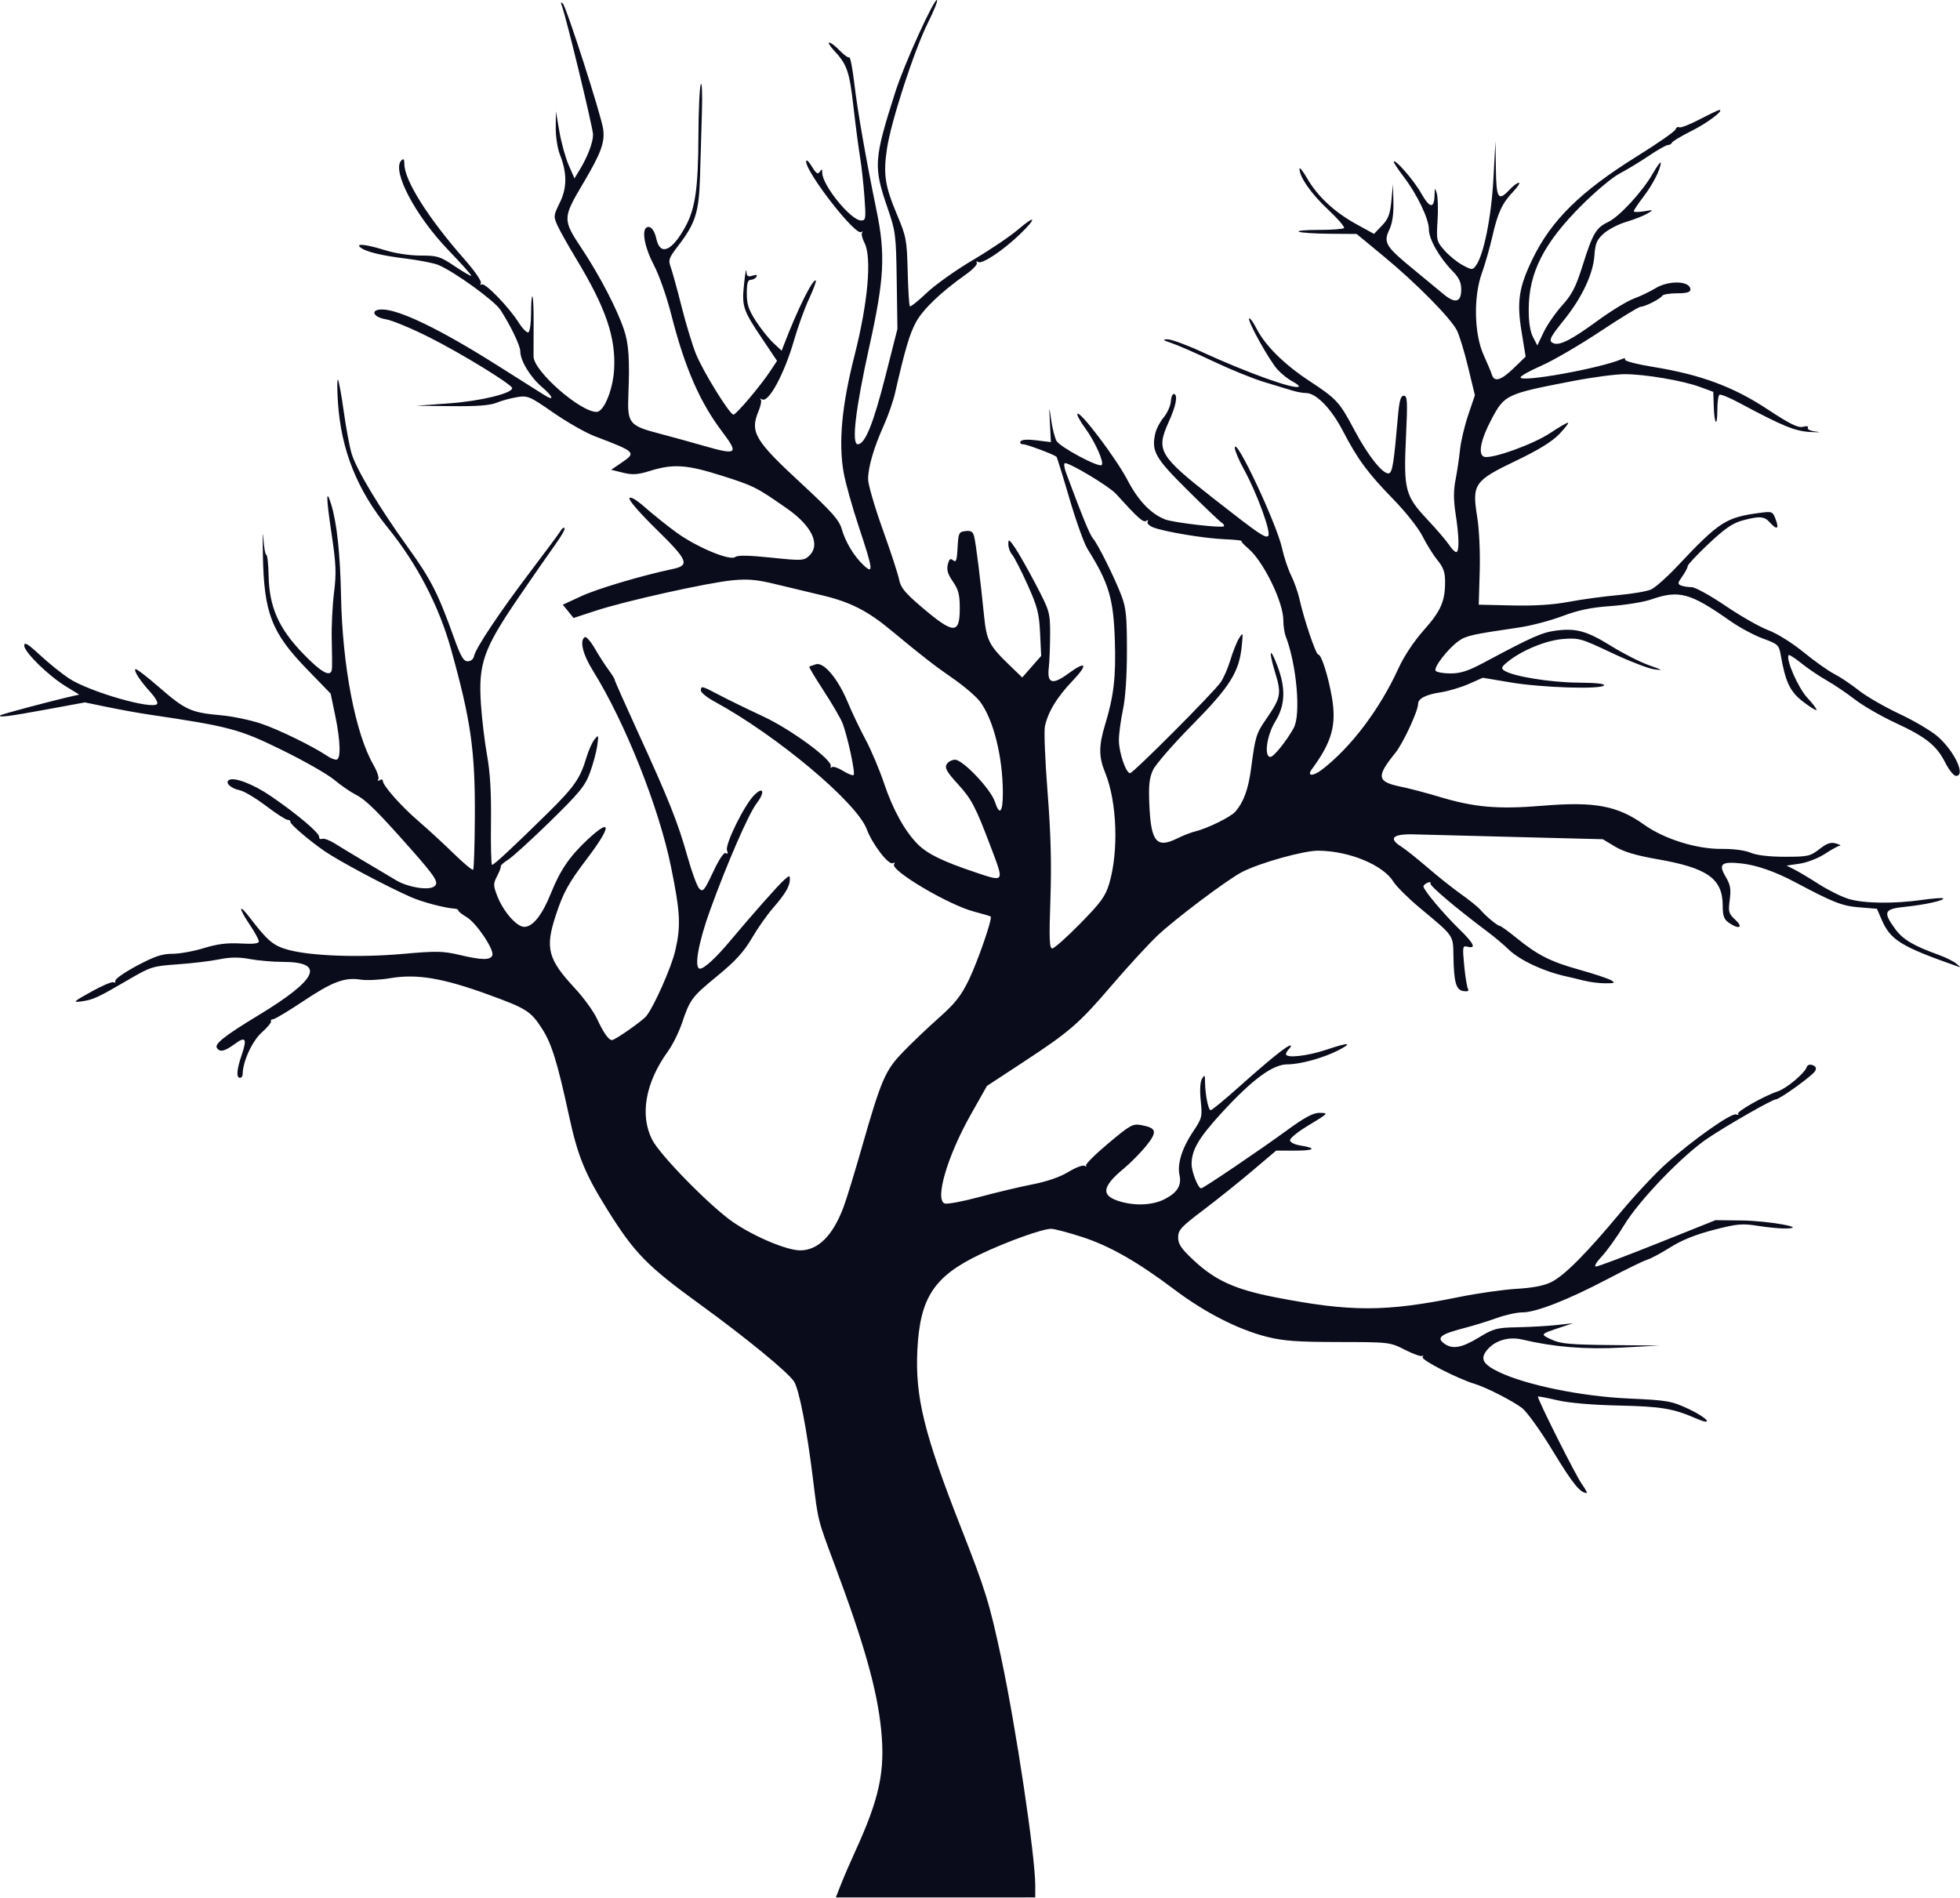 <?xml version="1.0" encoding="UTF-8" standalone="no"?>
<svg
   xmlns:dc="http://purl.org/dc/elements/1.1/"
   xmlns:cc="http://creativecommons.org/ns#"
   xmlns:rdf="http://www.w3.org/1999/02/22-rdf-syntax-ns#"
   xmlns:svg="http://www.w3.org/2000/svg"
   xmlns="http://www.w3.org/2000/svg"
   xmlns:sodipodi="http://sodipodi.sourceforge.net/DTD/sodipodi-0.dtd"
   xmlns:inkscape="http://www.inkscape.org/namespaces/inkscape"
   inkscape:version="1.0 (4035a4fb49, 2020-05-01)"
   sodipodi:docname="dead.svg"
   viewBox="0 0 232.64 225.28"
   height="225.28"
   width="232.64"
   id="svg10"
   version="1.1">
  <defs
     id="defs14" />
  <sodipodi:namedview
     inkscape:current-layer="g18"
     inkscape:window-maximized="1"
     inkscape:window-y="-8"
     inkscape:window-x="-8"
     inkscape:cy="105.96921"
     inkscape:cx="132.02935"
     inkscape:zoom="5.1915599"
     showgrid="false"
     id="namedview12"
     inkscape:window-height="1017"
     inkscape:window-width="1920"
     inkscape:pageshadow="2"
     inkscape:pageopacity="0"
     guidetolerance="10"
     gridtolerance="10"
     objecttolerance="10"
     borderopacity="1"
     bordercolor="#666666"
     pagecolor="#ffffff" />
  <g
     id="g18"
     inkscape:label="Image"
     inkscape:groupmode="layer">
    <path
       style="fill:#0a0b1b;stroke-width:0.32;fill-opacity:1"
       d="m 99.831,223.638 c 0.341,-0.866 1.072,-2.558 1.623,-3.76 2.931,-6.392 3.626,-9.617 3.136,-14.537 -0.475,-4.766 -2,-10.178 -5.538,-19.648 -2.009,-5.377 -1.935,-5.086 -2.548,-10.08 -0.734,-5.978 -1.654,-10.706 -2.263,-11.636 -0.73,-1.115 -5.74,-5.222 -11.202,-9.184 -6.241,-4.527 -7.737,-6.06 -10.955,-11.221 -2.669,-4.281 -3.509,-6.34 -4.551,-11.159 -1.347,-6.228 -2.056,-8.53 -3.152,-10.242 -1.379,-2.153 -1.854,-2.456 -6.501,-4.144 -5.33,-1.937 -8.41,-2.451 -11.535,-1.924 -1.24,0.209 -2.823,0.289 -3.518,0.178 -1.909,-0.305 -3.362,0.239 -6.848,2.565 -1.746,1.165 -3.349,2.126 -3.561,2.136 -0.212,0.01 -0.324,0.117 -0.249,0.239 0.075,0.122 -0.423,0.725 -1.108,1.34 -1.144,1.027 -2.258,3.469 -2.258,4.95 0,0.232 -0.144,0.422 -0.32,0.422 -0.462,0 -0.394,-0.948 0.188,-2.658 0.683,-2.005 0.495,-2.318 -0.814,-1.353 -1.195,0.882 -1.775,1.007 -2.116,0.455 -0.294,-0.476 0.963,-1.46 4.942,-3.872 7.076,-4.288 7.992,-6.332 2.839,-6.332 -1.123,0 -2.861,-0.151 -3.861,-0.336 -1.319,-0.244 -2.324,-0.234 -3.659,0.037 -1.012,0.205 -3.226,0.471 -4.921,0.59 -2.938,0.207 -3.206,0.29 -5.76,1.781 -3.737,2.181 -4.257,2.423 -5.629,2.613 -1.12,0.155 -1.035,0.07 1.136,-1.142 1.29,-0.72 2.482,-1.225 2.648,-1.122 0.166,0.103 0.263,0.02 0.214,-0.183 -0.048,-0.204 1.106,-1.006 2.566,-1.784 2.089,-1.113 2.984,-1.414 4.206,-1.414 0.854,0 2.533,-0.303 3.73,-0.673 1.588,-0.49 2.767,-0.639 4.354,-0.55 1.531,0.086 2.176,0.011 2.176,-0.255 0,-0.208 -0.508,-1.133 -1.129,-2.055 -1.316,-1.956 -1.275,-2.502 0.057,-0.76 2.13,2.786 2.806,3.349 4.591,3.829 2.723,0.731 8.449,0.934 13.542,0.479 4,-0.357 4.796,-0.344 6.718,0.11 2.687,0.635 3.708,0.651 3.935,0.059 0.253,-0.661 -1.894,-3.857 -3.05,-4.54 -0.542,-0.32 -0.985,-0.671 -0.985,-0.78 0,-0.109 -0.18,-0.208 -0.4,-0.22 -1.175,-0.067 -3.868,-0.776 -5.238,-1.379 -2.898,-1.275 -8.507,-4.259 -10.21,-5.431 -1.873,-1.289 -4.162,-3.252 -4.09,-3.508 0.034,-0.121 -0.11,-0.221 -0.32,-0.222 -0.21,-0.001 -1.371,-0.752 -2.58,-1.669 -1.209,-0.917 -2.609,-1.749 -3.113,-1.85 -1.058,-0.212 -1.78,-0.899 -1.273,-1.212 0.623,-0.385 2.902,0.493 4.991,1.923 3.071,2.102 5.758,4.369 5.711,4.819 -0.022,0.216 0.137,0.325 0.353,0.242 0.216,-0.083 0.883,0.158 1.48,0.535 0.598,0.377 2.217,1.356 3.598,2.176 1.381,0.82 3.054,1.815 3.717,2.211 1.381,0.825 3.784,1.222 4.491,0.742 0.64,-0.434 0.237,-1.081 -2.839,-4.557 -3.932,-4.443 -5.244,-5.734 -6.451,-6.35 -0.635,-0.324 -1.793,-1.124 -2.573,-1.778 -0.78,-0.654 -3.578,-2.248 -6.218,-3.542 -5.036,-2.469 -6.221,-2.784 -15.84,-4.205 -1.144,-0.169 -3.304,-0.559 -4.8,-0.868 l -2.72,-0.561 -4.558,0.839 c -4.45,0.819 -5.777,0.987 -5.485,0.695 0.129,-0.129 6.011,-1.696 8.429,-2.246 l 0.947,-0.215 -1.587,-0.971 c -2.082,-1.274 -4.947,-4.081 -4.947,-4.847 0,-0.465 0.432,-0.205 1.87,1.126 1.028,0.952 2.575,2.198 3.437,2.769 2.389,1.582 10.009,3.777 10.478,3.018 0.102,-0.165 -0.249,-0.775 -0.779,-1.356 -1.234,-1.351 -2.018,-2.548 -1.807,-2.758 0.091,-0.091 1.394,0.907 2.895,2.216 3.002,2.618 3.732,2.945 7.266,3.257 1.32,0.117 3.44,0.556 4.712,0.977 2.061,0.682 6.206,2.706 7.919,3.867 0.347,0.235 0.815,0.428 1.04,0.428 0.575,0 0.524,-2.152 -0.125,-5.273 l -0.534,-2.567 -2.823,-2.913 c -4.203,-4.337 -5.096,-6.657 -5.222,-13.567 -0.04,-2.2 -0.016,-3.1 0.055,-2 0.07,1.1 0.229,2.001 0.352,2.001 0.124,9.6e-4 0.247,1.117 0.274,2.48 0.074,3.718 1.191,6.247 4.087,9.247 2.234,2.316 3.338,2.892 3.432,1.791 0.026,-0.308 0.015,-1.856 -0.025,-3.44 -0.04,-1.584 0.081,-4.104 0.27,-5.6 0.291,-2.307 0.246,-3.371 -0.298,-7.01 -0.644,-4.311 -0.66,-5.462 -0.049,-3.491 0.682,2.198 1.081,5.897 1.178,10.917 0.16,8.272 1.7,16.312 3.834,20.016 0.441,0.765 0.708,1.544 0.593,1.729 -0.122,0.198 -0.056,0.243 0.161,0.11 0.203,-0.126 0.369,-0.096 0.369,0.066 0,0.563 2.139,2.991 4.182,4.748 1.132,0.973 3.028,2.718 4.215,3.879 1.186,1.16 2.233,2.033 2.326,1.94 0.093,-0.093 0.184,-2.89 0.203,-6.216 0.044,-7.928 -0.457,-11.47 -2.828,-19.967 -1.432,-5.13 -4.038,-10.14 -7.491,-14.4 -3.67,-4.527 -5.553,-9.253 -5.929,-14.88 -0.106,-1.584 -0.107,-2.799 -0.002,-2.7 0.105,0.099 0.414,1.783 0.687,3.743 0.273,1.96 0.694,4.218 0.935,5.02 0.57,1.893 3.29,6.424 6.677,11.124 2.73,3.787 3.572,5.436 5.444,10.655 0.825,2.3 1.16,2.88 1.662,2.88 0.367,0 0.679,-0.257 0.748,-0.616 0.179,-0.929 3.078,-5.27 6.745,-10.099 1.802,-2.373 3.398,-4.532 3.547,-4.797 0.148,-0.265 0.353,-0.4 0.453,-0.299 0.101,0.101 -0.383,0.964 -1.075,1.917 -0.692,0.954 -2.701,3.85 -4.465,6.437 -4.09,5.998 -4.704,7.753 -4.386,12.536 0.118,1.782 0.449,4.537 0.735,6.121 0.362,2.005 0.501,4.411 0.457,7.92 -0.035,2.772 0.024,5.04 0.131,5.04 0.241,0 2.502,-2.103 6.563,-6.102 3.216,-3.168 3.896,-4.144 4.645,-6.664 0.242,-0.816 0.671,-1.77 0.952,-2.119 0.484,-0.6 0.501,-0.56 0.326,0.722 -0.102,0.746 -0.489,2.186 -0.86,3.2 -0.583,1.594 -1.222,2.378 -4.717,5.795 -2.223,2.173 -4.474,4.224 -5.002,4.557 -0.528,0.333 -0.921,0.68 -0.874,0.772 0.048,0.091 -0.145,0.614 -0.428,1.162 -0.471,0.911 -0.472,1.109 -0.009,2.321 0.718,1.88 2.312,3.717 3.226,3.717 1.018,0 2.133,-1.409 3.177,-4.018 1.077,-2.69 2.209,-4.351 4.295,-6.302 2.92,-2.731 2.922,-1.661 0.004,2.185 -2.247,2.961 -2.844,4.046 -3.758,6.83 -1.256,3.826 -0.904,5.162 2.257,8.559 1.053,1.132 2.242,2.765 2.642,3.629 0.777,1.677 1.394,2.558 1.791,2.558 0.364,0 3.614,-2.274 4.082,-2.856 0.907,-1.128 2.96,-5.757 3.417,-7.704 0.7,-2.979 0.623,-4.547 -0.492,-10.019 -1.435,-7.046 -5.455,-17.149 -9.248,-23.239 -1.225,-1.967 -1.627,-3.611 -0.98,-4.011 0.166,-0.103 0.698,0.501 1.182,1.341 0.484,0.84 1.212,1.973 1.618,2.518 0.406,0.545 0.738,1.079 0.738,1.188 0,0.109 1.239,2.903 2.753,6.21 3.662,7.996 4.783,10.807 5.894,14.79 0.512,1.836 1.147,3.553 1.409,3.816 0.424,0.424 0.608,0.199 1.631,-1.984 0.717,-1.531 1.287,-2.379 1.507,-2.243 0.231,0.143 0.281,0.028 0.144,-0.329 -0.261,-0.681 2.046,-5.371 3.22,-6.544 1.118,-1.118 1.331,-0.389 0.286,0.981 -0.945,1.239 -3.49,7.081 -5.501,12.631 -1.417,3.909 -1.95,6.976 -1.213,6.976 0.507,0 1.912,-1.297 3.63,-3.352 2.535,-3.031 5.65,-6.55 6.356,-7.178 0.624,-0.556 0.684,-0.561 0.684,-0.059 0,0.794 -0.565,1.75 -2.001,3.389 -0.694,0.792 -1.827,2.406 -2.516,3.586 -0.943,1.614 -1.946,2.714 -4.048,4.441 -3.089,2.537 -3.277,2.788 -4.241,5.631 -0.369,1.088 -1.114,2.59 -1.656,3.339 -2.688,3.711 -3.379,7.589 -1.873,10.523 0.958,1.867 6.942,7.953 9.618,9.783 2.529,1.729 6.365,3.338 7.951,3.335 2.126,-0.004 3.89,-1.777 5.15,-5.175 0.347,-0.937 1.29,-4.007 2.095,-6.823 2.363,-8.267 2.818,-9.331 4.923,-11.52 1.015,-1.056 2.934,-2.885 4.264,-4.065 1.929,-1.712 2.648,-2.617 3.556,-4.48 1.052,-2.158 2.841,-7.322 2.619,-7.557 -0.053,-0.056 -0.939,-0.32 -1.968,-0.587 -3.006,-0.778 -9.96,-4.89 -9.508,-5.621 0.123,-0.2 0.068,-0.258 -0.13,-0.135 -0.487,0.301 -2.436,-2.223 -3.11,-4.029 -1.185,-3.171 -10.664,-11.119 -18.066,-15.147 -0.89,-0.484 -1.618,-1.074 -1.618,-1.31 0,-0.589 0.115,-0.561 2.183,0.532 1,0.528 3.33,1.665 5.178,2.526 3.368,1.569 8.285,5.191 8.053,5.933 -0.059,0.187 -6.4e-4,0.234 0.129,0.105 0.13,-0.13 0.725,0.067 1.323,0.437 0.598,0.37 1.168,0.592 1.267,0.493 0.226,-0.226 -0.775,-4.818 -1.358,-6.23 -0.24,-0.581 -1.24,-2.289 -2.222,-3.797 -0.982,-1.507 -1.743,-2.778 -1.689,-2.824 0.053,-0.046 0.405,-0.178 0.783,-0.294 0.946,-0.29 2.628,1.719 3.794,4.534 0.492,1.186 1.436,3.165 2.099,4.397 0.663,1.232 1.661,3.596 2.217,5.254 1.036,3.083 2.466,5.66 3.983,7.177 1.142,1.142 2.916,2.015 6.66,3.276 3.692,1.244 3.63,1.333 2.025,-2.907 -1.848,-4.881 -2.287,-5.717 -3.953,-7.541 -1.276,-1.396 -1.549,-1.879 -1.306,-2.312 0.169,-0.301 0.619,-0.547 1.002,-0.547 0.919,0 4.222,3.474 4.711,4.955 0.577,1.749 0.962,1.334 0.959,-1.035 -0.005,-4.277 -1.127,-8.744 -2.723,-10.836 -0.457,-0.599 -1.866,-1.808 -3.132,-2.686 -2.35,-1.63 -3.615,-2.614 -7.48,-5.814 -2.763,-2.289 -4.828,-3.327 -8.176,-4.114 -1.455,-0.342 -3.91,-0.93 -5.455,-1.307 -2.23,-0.544 -3.285,-0.639 -5.12,-0.463 -2.938,0.283 -12.685,2.449 -16.188,3.598 l -2.677,0.878 -0.639,-0.789 -0.639,-0.789 2.195,-1.012 c 1.939,-0.894 7.152,-2.443 10.836,-3.221 2.081,-0.439 1.84,-1.028 -1.924,-4.711 -1.968,-1.925 -3.321,-3.49 -3.195,-3.695 0.138,-0.224 0.827,0.183 1.87,1.106 0.908,0.803 2.559,2.125 3.668,2.937 2.396,1.753 6.413,3.435 7.015,2.936 0.274,-0.227 1.594,-0.205 4.245,0.072 3.586,0.375 3.891,0.363 4.485,-0.175 1.449,-1.311 0.427,-3.547 -2.583,-5.652 -3.599,-2.518 -3.95,-2.695 -7.7,-3.885 -4.177,-1.326 -5.786,-1.44 -8.491,-0.602 -1.533,0.474 -2.121,0.516 -3.275,0.233 l -1.406,-0.345 1.164,-0.793 c 1.863,-1.269 1.832,-1.301 -3.152,-3.206 -1.056,-0.404 -3.254,-1.658 -4.885,-2.788 -2.824,-1.956 -3.029,-2.043 -4.32,-1.831 -0.745,0.123 -1.841,0.423 -2.434,0.667 -0.756,0.311 -2.335,0.43 -5.28,0.398 l -4.201,-0.046 3.957,-0.292 c 3.662,-0.27 7.406,-1.18 7.402,-1.799 -0.003,-0.42 -5.963,-4.08 -9.785,-6.008 -2.127,-1.073 -4.467,-2.047 -5.2,-2.164 -1.554,-0.248 -1.911,-1.166 -0.453,-1.165 2.046,3.2e-4 6.939,2.374 13.68,6.636 2.64,1.669 5.136,3.246 5.548,3.505 1.272,0.8 1.111,0.233 -0.269,-0.948 -1.383,-1.184 -2.559,-3.124 -2.559,-4.223 0,-0.666 -1.108,-2.981 -2.353,-4.918 -0.693,-1.078 -5.493,-4.555 -7.358,-5.33 -0.555,-0.23 -2.32,-0.578 -3.924,-0.772 -2.907,-0.352 -4.812,-0.83 -5.389,-1.354 -0.518,-0.471 0.83,-0.304 2.973,0.368 1.192,0.374 2.927,0.636 4.208,0.636 2.005,0 2.329,0.1 4.048,1.256 1.028,0.691 1.919,1.207 1.979,1.147 0.06,-0.06 -1.153,-1.42 -2.696,-3.022 -3.966,-4.116 -6.786,-9.491 -5.601,-10.676 0.258,-0.258 0.353,-0.141 0.354,0.431 6.4e-4,1.934 2.817,6.404 7.106,11.278 1.226,1.393 2.098,2.651 1.975,2.849 -0.121,0.196 -0.078,0.268 0.095,0.161 0.389,-0.241 3.197,2.651 4.377,4.507 0.479,0.754 1.01,1.286 1.179,1.181 0.169,-0.105 0.308,-1.142 0.308,-2.305 0,-1.163 0.073,-2.042 0.161,-1.953 0.089,0.089 0.152,1.517 0.141,3.173 -0.011,1.657 -0.016,3.437 -0.009,3.956 0.021,1.737 5.528,6.576 7.485,6.576 0.846,0 1.919,-2.562 2.072,-4.948 0.247,-3.849 -0.964,-7.398 -4.534,-13.292 -0.906,-1.496 -1.882,-3.234 -2.169,-3.862 -0.501,-1.099 -0.491,-1.202 0.257,-2.72 0.876,-1.777 0.88,-3.549 0.012,-5.738 -0.279,-0.704 -0.499,-2.144 -0.489,-3.2 l 0.019,-1.92 0.414,2.4 c 0.228,1.32 0.723,3.111 1.102,3.981 l 0.688,1.581 0.622,-1.023 c 0.951,-1.564 1.589,-3.246 1.584,-4.178 -0.004,-0.788 -3.165,-13.845 -3.689,-15.241 -0.166,-0.443 -0.137,-0.541 0.096,-0.32 0.425,0.405 4.584,13.337 4.795,14.912 0.212,1.584 -0.253,2.847 -2.356,6.399 -2.478,4.186 -2.482,4.327 -0.17,7.809 2.099,3.162 4.162,7.123 4.992,9.587 0.57,1.692 0.694,3.531 0.525,7.785 -0.133,3.328 0.099,3.619 3.596,4.538 1.439,0.378 3.883,1.052 5.432,1.497 3.873,1.114 4.1,0.936 2.131,-1.665 -2.692,-3.556 -4.472,-7.65 -6.082,-13.99 -0.535,-2.105 -1.449,-4.694 -2.071,-5.867 -1.047,-1.974 -1.449,-4.04 -0.858,-4.405 0.461,-0.285 0.94,0.262 1.175,1.342 0.449,2.069 1.867,1.464 3.46,-1.478 1.164,-2.15 1.507,-4.555 1.532,-10.762 0.012,-3.004 0.136,-5.749 0.275,-6.101 0.139,-0.352 0.202,1.088 0.141,3.2 -0.061,2.112 -0.163,5.569 -0.226,7.683 -0.128,4.317 -0.527,5.586 -2.607,8.296 -1.109,1.446 -1.182,1.662 -0.859,2.56 0.194,0.54 0.773,2.645 1.286,4.68 0.513,2.034 1.279,4.554 1.704,5.6 0.844,2.082 3.999,7.181 4.443,7.181 0.324,0 3.202,-3.402 4.369,-5.165 l 0.805,-1.216 -1.777,-2.65 c -2.283,-3.404 -2.414,-3.803 -2.137,-6.49 0.127,-1.232 0.252,-1.906 0.277,-1.498 0.037,0.604 0.172,0.701 0.726,0.526 0.458,-0.145 0.608,-0.1 0.461,0.138 -0.12,0.195 -0.426,0.354 -0.68,0.354 -0.341,0 -0.461,0.422 -0.461,1.615 0,1.292 0.216,1.949 1.079,3.28 0.593,0.916 1.524,2.083 2.069,2.594 l 0.991,0.929 0.294,-0.769 c 1.585,-4.147 3.443,-7.881 3.761,-7.562 0.076,0.076 -0.29,1.059 -0.813,2.185 -0.523,1.126 -1.31,3.3 -1.75,4.83 -1.16,4.037 -3.041,7.533 -3.815,7.09 -0.207,-0.118 -0.28,-0.108 -0.163,0.022 0.117,0.131 0.009,0.725 -0.24,1.321 -1.064,2.547 -0.512,3.489 5.069,8.652 3.606,3.336 4.471,4.309 4.782,5.382 0.46,1.584 1.484,3.277 2.617,4.325 1.186,1.098 1.113,0.526 -0.587,-4.59 -0.784,-2.359 -1.594,-5.256 -1.8,-6.439 -0.625,-3.591 -0.22,-7.93 1.3,-13.907 1.592,-6.262 2.065,-11.624 1.177,-13.342 -0.278,-0.537 -0.403,-1.09 -0.278,-1.229 0.125,-0.139 0.069,-0.162 -0.125,-0.051 -0.717,0.408 -6.529,-7.062 -6.526,-8.388 6.4e-4,-0.282 0.3,-0.02 0.668,0.583 0.521,0.855 0.729,0.995 0.954,0.64 0.231,-0.366 0.288,-0.342 0.292,0.122 0.013,1.495 3.402,5.659 4.609,5.662 0.562,0.002 0.59,-0.195 0.401,-2.798 -0.112,-1.54 -0.347,-3.664 -0.522,-4.72 -0.175,-1.056 -0.531,-3.774 -0.791,-6.04 -0.481,-4.2 -0.745,-4.95 -2.354,-6.68 -0.45,-0.484 -0.674,-0.88 -0.498,-0.88 0.176,0 0.729,0.427 1.229,0.949 0.5,0.522 1.009,0.887 1.132,0.811 0.123,-0.076 0.395,1.333 0.605,3.131 0.378,3.233 1.371,8.902 2.646,15.109 1.059,5.153 0.902,8.1 -0.85,16 -1.662,7.494 -2.159,11.68 -1.387,11.68 0.858,0 1.841,-2.419 3.278,-8.074 l 1.426,-5.608 -0.083,-5.719 c -0.079,-5.451 -0.129,-5.854 -1.073,-8.599 -1.713,-4.981 -1.659,-5.784 0.933,-13.894 1.038,-3.248 4.623,-11.132 4.925,-10.83 0.098,0.098 -0.388,1.309 -1.081,2.692 -1.623,3.238 -4.382,11.717 -4.86,14.933 -0.457,3.079 -0.251,4.427 1.212,7.901 1.074,2.55 1.152,2.968 1.245,6.693 0.055,2.185 0.171,4.044 0.258,4.131 0.087,0.087 0.988,-0.631 2.001,-1.595 1.013,-0.965 3.478,-2.717 5.476,-3.895 1.999,-1.178 4.411,-2.805 5.36,-3.616 2.132,-1.821 2.276,-1.422 0.206,0.57 -1.991,1.917 -4.471,3.566 -4.932,3.281 -0.207,-0.128 -0.28,-0.086 -0.167,0.096 0.11,0.177 -0.48,0.802 -1.311,1.388 -2.926,2.066 -5.072,4.118 -5.904,5.647 -0.762,1.4 -1.296,3.209 -2.488,8.421 -0.221,0.968 -0.816,2.682 -1.322,3.809 -1.198,2.667 -1.876,4.985 -1.876,6.413 0,0.63 0.782,3.32 1.737,5.977 0.955,2.657 1.833,5.344 1.951,5.972 0.17,0.905 0.704,1.558 2.587,3.165 3.886,3.315 4.605,3.348 4.605,0.212 0,-1.615 -0.155,-2.216 -0.816,-3.17 -0.603,-0.87 -0.76,-1.399 -0.603,-2.026 0.166,-0.662 0.307,-0.77 0.639,-0.494 0.345,0.287 0.445,-1.79e-4 0.523,-1.511 0.091,-1.747 0.15,-1.871 0.938,-1.963 0.656,-0.076 0.882,0.067 1.029,0.651 0.208,0.828 0.726,4.982 1.159,9.282 0.31,3.08 0.588,3.627 3.052,6.005 l 1.492,1.44 1.125,-1.28 1.125,-1.28 -0.131,-2.72 c -0.114,-2.361 -0.312,-3.121 -1.501,-5.76 -0.754,-1.672 -1.573,-3.267 -1.82,-3.545 -0.247,-0.278 -0.449,-0.838 -0.449,-1.245 0,-0.651 0.097,-0.596 0.817,0.464 0.449,0.662 1.565,2.638 2.48,4.391 1.609,3.082 1.663,3.273 1.663,5.801 0,1.438 -0.072,3.258 -0.16,4.044 -0.207,1.851 0.447,2.043 2.308,0.674 2.157,-1.586 2.416,-1.137 0.501,0.87 -1.839,1.928 -2.897,3.674 -3.267,5.39 -0.119,0.552 0.024,4.08 0.319,7.84 0.384,4.904 0.479,8.486 0.334,12.675 -0.164,4.74 -0.122,5.84 0.223,5.84 0.234,0 1.731,-1.332 3.327,-2.96 2.451,-2.499 2.984,-3.234 3.428,-4.72 1.144,-3.837 0.93,-9.744 -0.478,-13.179 -0.776,-1.892 -0.775,-3.188 0.005,-5.747 1.022,-3.355 1.286,-5.66 1.143,-9.989 -0.163,-4.948 -0.714,-6.784 -3.246,-10.825 -0.407,-0.649 -1.377,-3.358 -2.155,-6.021 -0.779,-2.662 -1.466,-4.878 -1.528,-4.923 -0.432,-0.318 -3.531,-1.476 -3.951,-1.476 -0.286,0 -0.425,-0.153 -0.31,-0.339 0.133,-0.215 0.831,-0.262 1.905,-0.127 l 1.695,0.212 -0.109,-2.193 c -0.109,-2.19 -0.109,-2.19 0.144,-0.425 0.139,0.972 0.421,2.081 0.626,2.464 0.391,0.731 5.031,3.212 5.37,2.872 0.316,-0.316 -0.803,-2.803 -1.983,-4.411 -0.597,-0.814 -0.999,-1.566 -0.893,-1.672 0.34,-0.34 4.593,5.296 5.932,7.862 1.284,2.461 2.8,4.04 4.499,4.686 0.989,0.376 6.702,1.039 6.936,0.805 0.092,-0.093 -0.022,-0.286 -0.255,-0.43 -0.233,-0.144 -2.062,-1.889 -4.067,-3.878 -3.83,-3.802 -4.278,-4.586 -3.816,-6.689 0.12,-0.546 0.571,-1.412 1.002,-1.925 0.431,-0.513 0.815,-1.373 0.853,-1.912 0.038,-0.539 0.213,-0.931 0.389,-0.871 0.466,0.159 0.22,1.41 -0.664,3.368 -1.502,3.328 -1.124,3.972 5.291,9.001 5.393,4.228 6.224,4.798 6.539,4.482 0.382,-0.382 -1.335,-5.09 -2.88,-7.894 -0.597,-1.085 -1.084,-2.237 -1.082,-2.56 0.01,-1.533 4.963,8.987 5.599,11.892 0.231,1.056 0.717,2.517 1.08,3.246 0.363,0.729 0.804,1.97 0.981,2.758 0.567,2.531 1.956,6.636 2.245,6.636 0.366,0 1.17,2.516 1.612,5.046 0.577,3.306 0.012,5.337 -2.389,8.586 -0.602,0.814 0.146,0.846 1.189,0.051 3.436,-2.621 6.893,-7.194 9.103,-12.04 0.652,-1.43 1.831,-3.208 2.997,-4.52 2.039,-2.294 2.54,-3.433 2.54,-5.768 0,-1.118 -0.208,-1.704 -0.909,-2.562 -0.5,-0.612 -1.292,-1.882 -1.761,-2.821 -0.479,-0.961 -1.987,-2.873 -3.447,-4.372 -3.06,-3.14 -4.254,-4.759 -6.027,-8.166 -1.37,-2.633 -3.165,-4.474 -4.362,-4.474 -0.374,0 -1.097,-0.13 -1.607,-0.288 -0.51,-0.159 -2.008,-0.612 -3.328,-1.007 -1.32,-0.395 -4.056,-1.507 -6.08,-2.469 -2.024,-0.963 -4.256,-1.94 -4.96,-2.171 -1.012,-0.333 -1.113,-0.425 -0.48,-0.441 0.44,-0.011 2.24,0.644 4,1.456 5.419,2.498 11.183,4.565 11.592,4.156 0.081,-0.081 -0.262,-0.361 -0.762,-0.623 -0.5,-0.261 -1.285,-0.884 -1.743,-1.384 -0.981,-1.07 -3.63,-5.831 -3.382,-6.08 0.094,-0.094 0.482,0.439 0.863,1.185 1.031,2.021 3.274,4.25 6.247,6.208 3.317,2.185 3.591,2.485 5.423,5.934 1.612,3.035 3.413,5.267 4.073,5.048 0.401,-0.133 0.574,-1.246 1.049,-6.724 0.166,-1.911 0.327,-2.48 0.701,-2.48 0.424,0 0.457,0.627 0.258,4.88 -0.294,6.278 -0.107,6.999 2.531,9.808 1.103,1.175 2.262,2.527 2.575,3.004 0.313,0.477 0.696,0.868 0.852,0.868 0.384,0 0.356,-1.806 -0.069,-4.547 -0.255,-1.645 -0.256,-2.763 -0.003,-4.061 0.192,-0.985 0.43,-2.584 0.527,-3.552 0.098,-0.968 0.535,-2.817 0.971,-4.109 l 0.794,-2.349 -0.805,-3.339 c -0.443,-1.836 -1.044,-3.803 -1.336,-4.371 -0.758,-1.474 -4.854,-5.619 -8.647,-8.75 l -3.249,-2.682 -3.151,-0.022 c -1.733,-0.012 -3.398,-0.12 -3.699,-0.24 -0.301,-0.12 0.731,-0.218 2.293,-0.218 1.563,0 2.94,-0.099 3.061,-0.22 0.121,-0.121 -0.742,-1.119 -1.917,-2.219 -1.984,-1.856 -3.374,-3.849 -3.367,-4.829 0.002,-0.227 0.421,0.307 0.931,1.187 1.227,2.116 3.231,3.977 5.81,5.395 l 2.104,1.157 0.936,-0.977 c 0.759,-0.792 0.972,-1.352 1.127,-2.956 l 0.191,-1.979 0.049,2.149 c 0.033,1.451 -0.128,2.521 -0.497,3.294 -0.71,1.489 -0.407,1.989 2.786,4.6 1.32,1.08 2.932,2.412 3.582,2.961 1.454,1.228 2.178,1.061 2.178,-0.503 0,-0.822 -0.266,-1.391 -1,-2.142 -1.598,-1.634 -2.84,-3.818 -2.84,-4.991 0,-1.249 -1.395,-4.152 -3.017,-6.276 -0.629,-0.824 -1.143,-1.596 -1.143,-1.717 0,-0.546 2.357,2.142 3.221,3.672 1.031,1.828 1.56,1.925 1.611,0.295 0.03,-0.963 0.045,-0.976 0.27,-0.221 0.131,0.44 0.17,1.89 0.086,3.221 -0.146,2.342 -0.119,2.458 0.829,3.538 0.539,0.614 1.504,1.397 2.144,1.739 1.121,0.599 1.179,0.601 1.592,0.041 0.916,-1.243 1.818,-5.724 2.064,-10.256 l 0.246,-4.523 0.048,3.28 c 0.052,3.594 0.28,3.936 1.648,2.48 0.413,-0.44 0.899,-0.8 1.079,-0.8 0.18,0 -0.117,0.468 -0.66,1.04 -1.325,1.396 -1.842,2.509 -2.49,5.36 -0.3,1.32 -0.857,3.264 -1.237,4.32 -1.014,2.815 -0.92,7.238 0.207,9.725 0.448,0.987 0.892,2.047 0.987,2.355 0.28,0.904 1.095,0.653 2.595,-0.8 l 1.405,-1.36 -0.485,-2.964 c -0.58,-3.543 -0.324,-5.251 1.288,-8.594 2.233,-4.631 5.729,-8.067 12.468,-12.257 2.385,-1.482 4.413,-2.895 4.507,-3.14 0.094,-0.245 0.299,-0.366 0.456,-0.269 0.157,0.097 1.248,-0.326 2.426,-0.94 1.177,-0.614 2.224,-1.116 2.327,-1.116 0.635,0 -1.385,1.527 -3.273,2.475 -1.232,0.618 -2.288,1.25 -2.347,1.405 -0.059,0.154 -0.275,0.281 -0.48,0.282 -0.205,5.76e-4 -1.237,0.584 -2.293,1.298 -1.056,0.713 -2.605,1.652 -3.443,2.086 -0.837,0.434 -2.853,2.118 -4.48,3.742 -4.495,4.489 -6.288,7.993 -6.307,12.329 -0.007,1.543 0.165,2.675 0.507,3.336 l 0.517,1 0.752,-1.576 c 0.413,-0.867 1.401,-2.296 2.194,-3.176 1.179,-1.308 1.625,-2.181 2.444,-4.781 1.183,-3.759 1.581,-4.437 3.002,-5.111 1.337,-0.634 4.078,-3.606 5.313,-5.758 0.514,-0.897 0.936,-1.468 0.938,-1.269 0.006,0.722 -0.928,2.553 -2.049,4.02 -0.631,0.825 -1.148,1.597 -1.148,1.716 0,0.118 0.54,0.125 1.2,0.014 1.177,-0.197 1.185,-0.191 0.4,0.273 -0.44,0.26 -1.559,0.699 -2.487,0.976 -0.928,0.276 -2.132,0.9 -2.675,1.385 -0.826,0.738 -1.007,1.164 -1.108,2.603 -0.154,2.199 -1.482,5.018 -3.606,7.653 -1.741,2.161 -1.899,2.521 -1.22,2.782 0.726,0.279 2.153,-0.456 5.159,-2.655 1.593,-1.166 3.544,-2.359 4.336,-2.653 0.792,-0.293 1.944,-0.844 2.56,-1.223 1.599,-0.985 4.16,-0.898 4.16,0.142 0,0.321 -0.443,0.446 -1.581,0.446 -0.87,0 -1.664,0.135 -1.766,0.3 -0.231,0.374 -2.06,1.3 -2.566,1.3 -0.206,0 -2.384,1.332 -4.84,2.96 -2.456,1.628 -5.577,3.445 -6.936,4.037 -1.359,0.592 -2.471,1.216 -2.471,1.385 0,0.631 9.373,-1.054 11.972,-2.152 0.362,-0.153 0.538,-0.138 0.429,0.038 -0.101,0.164 1.392,0.553 3.337,0.87 5.655,0.921 9.498,2.343 13.545,5.01 2.696,1.777 3.649,2.248 4.243,2.099 0.464,-0.116 0.69,-0.068 0.572,0.122 -0.109,0.177 0.333,0.374 1.013,0.451 0.664,0.075 0.373,0.097 -0.646,0.048 -1.872,-0.09 -3.279,-0.664 -8.532,-3.478 -1.136,-0.609 -2.18,-1.036 -2.32,-0.949 -0.14,0.086 -0.254,0.893 -0.254,1.792 0,2.132 -0.353,1.771 -0.425,-0.434 l -0.056,-1.699 -1.54,-0.571 c -2.047,-0.759 -6.555,-1.528 -8.964,-1.528 -1.067,0 -3.82,0.362 -6.118,0.805 -7.965,1.534 -8.146,1.619 -9.698,4.539 -1.279,2.407 -1.634,4.171 -0.897,4.454 0.846,0.324 5.837,-1.46 7.857,-2.808 1.013,-0.676 1.96,-1.229 2.106,-1.229 0.146,0 -0.305,0.596 -1,1.324 -0.883,0.924 -2.452,1.892 -5.193,3.206 -4.931,2.363 -5.206,2.762 -4.575,6.649 0.24,1.475 0.365,4.199 0.298,6.483 l -0.115,3.939 3.969,0.09 c 2.676,0.061 4.865,-0.079 6.72,-0.43 1.513,-0.286 4.131,-0.643 5.816,-0.792 1.686,-0.149 3.465,-0.454 3.955,-0.677 0.489,-0.223 1.845,-1.419 3.011,-2.658 5.102,-5.418 5.84,-5.896 9.927,-6.437 1.433,-0.19 1.495,-0.163 1.854,0.794 0.427,1.136 0.147,1.278 -0.692,0.35 -0.675,-0.746 -1.206,-0.785 -3.253,-0.24 -1.148,0.306 -2.092,0.954 -4.005,2.753 -1.376,1.294 -2.502,2.496 -2.502,2.671 0,0.175 -0.287,0.721 -0.638,1.213 -0.561,0.788 -0.577,0.919 -0.134,1.089 0.277,0.106 0.84,0.193 1.251,0.193 0.411,0 2.214,0.996 4.006,2.213 1.792,1.217 4.08,2.52 5.085,2.896 1.048,0.392 2.831,1.504 4.183,2.609 1.296,1.059 2.93,2.218 3.632,2.576 0.701,0.358 2.009,1.233 2.905,1.946 0.897,0.713 3.089,1.979 4.873,2.815 1.783,0.836 3.846,2.064 4.583,2.731 1.993,1.801 3.274,4.615 2.1,4.615 -0.261,0 -0.83,-0.701 -1.264,-1.558 -1.043,-2.059 -2.283,-3.05 -5.941,-4.746 -1.672,-0.776 -3.832,-2.023 -4.8,-2.772 -0.968,-0.749 -2.48,-1.77 -3.36,-2.268 -0.88,-0.499 -2.22,-1.406 -2.978,-2.017 -0.758,-0.611 -1.436,-1.052 -1.507,-0.981 -0.406,0.406 1.103,3.884 2.197,5.059 0.678,0.729 1.17,1.388 1.093,1.464 -0.077,0.077 -0.813,-0.386 -1.637,-1.027 -1.526,-1.189 -2.042,-2.291 -2.623,-5.602 -0.19,-1.082 -0.345,-1.219 -2.105,-1.861 -1.045,-0.381 -2.796,-1.323 -3.89,-2.093 -4.731,-3.329 -6.061,-3.691 -9.35,-2.545 -0.88,0.307 -3.04,0.661 -4.8,0.788 -2.374,0.171 -3.863,0.48 -5.767,1.199 -1.412,0.533 -3.716,1.138 -5.12,1.343 -5.609,0.821 -6.289,0.973 -7.182,1.609 -1.255,0.893 -2.983,3.12 -2.735,3.522 0.111,0.179 0.905,0.326 1.765,0.326 1.223,0 2.108,-0.291 4.061,-1.336 5.631,-3.012 6.81,-3.534 8.456,-3.748 2.419,-0.314 3.678,0.04 6.615,1.862 1.411,0.875 3.407,1.887 4.436,2.249 1.65,0.581 1.72,0.637 0.59,0.478 -0.704,-0.099 -2.979,-0.984 -5.055,-1.965 -3.601,-1.703 -3.867,-1.778 -5.764,-1.626 -2.038,0.164 -4.984,1.393 -6.622,2.764 -0.679,0.568 -0.727,0.717 -0.319,0.988 1.018,0.677 5.409,1.395 8.703,1.424 2.224,0.019 3.314,0.139 3.112,0.342 -0.48,0.481 -7.416,0.25 -11.093,-0.369 l -3.278,-0.552 -1.682,0.742 c -0.925,0.408 -2.446,0.858 -3.379,0.999 -1.703,0.258 -2.623,0.736 -2.623,1.362 0,0.851 -1.777,4.676 -2.706,5.826 -2.298,2.844 -2.194,3.417 0.731,4.019 0.998,0.206 2.967,0.724 4.375,1.151 4.237,1.285 7.049,1.536 12.32,1.098 6.262,-0.521 8.928,-0.023 12.138,2.263 2.376,1.692 6.232,2.892 9.181,2.856 1.365,-0.017 2.741,0.165 3.43,0.453 0.738,0.308 2.197,0.48 4.074,0.48 2.722,0 3.005,-0.062 4.09,-0.906 0.897,-0.697 1.351,-0.852 1.966,-0.672 0.44,0.129 0.645,0.248 0.455,0.266 -0.19,0.018 -0.982,0.451 -1.76,0.964 -0.784,0.517 -2.115,1.035 -2.986,1.164 l -1.572,0.232 0.932,0.47 c 0.512,0.259 1.823,1.043 2.914,1.742 1.09,0.699 2.674,1.484 3.52,1.743 1.787,0.547 5.356,0.597 8.716,0.12 1.297,-0.184 2.423,-0.269 2.502,-0.19 0.233,0.233 -2.145,0.765 -4.48,1.002 -2.533,0.257 -2.692,0.595 -1.229,2.614 0.915,1.263 2.151,2.002 5.176,3.094 0.807,0.291 1.743,0.755 2.08,1.029 0.599,0.489 0.599,0.495 -0.028,0.274 -6.522,-2.296 -7.77,-3.07 -8.807,-5.461 l -0.57,-1.314 -2.094,-0.168 c -2.04,-0.164 -3.08,-0.571 -7.568,-2.961 -2.404,-1.28 -4.636,-2.06 -6.443,-2.252 -2.364,-0.251 -2.743,0.069 -1.856,1.571 0.57,0.967 0.66,1.469 0.49,2.749 -0.19,1.43 -0.131,1.637 0.677,2.387 0.999,0.926 0.406,1.166 -0.797,0.322 -0.563,-0.394 -0.711,-0.812 -0.712,-2 -0.003,-3.226 -1.791,-4.494 -7.818,-5.542 -2.455,-0.427 -3.935,-0.87 -4.96,-1.484 l -1.461,-0.876 -10.08,-0.257 c -5.544,-0.141 -11.085,-0.285 -12.314,-0.32 -2.531,-0.071 -3.1,0.468 -1.53,1.45 0.486,0.304 1.892,1.422 3.124,2.485 1.232,1.063 3.032,2.492 4,3.177 0.968,0.685 1.989,1.51 2.268,1.835 0.685,0.795 1.99,1.878 2.32,1.924 0.147,0.021 1.011,0.643 1.92,1.384 2.546,2.074 4.079,2.853 7.479,3.803 1.723,0.481 3.421,1.042 3.773,1.247 0.564,0.328 0.487,0.373 -0.64,0.375 -0.704,0.001 -1.856,-0.143 -2.56,-0.321 -0.704,-0.177 -1.611,-0.394 -2.016,-0.481 -2.724,-0.588 -5.628,-1.946 -6.961,-3.255 -0.519,-0.509 -1.591,-1.412 -2.383,-2.006 -3.844,-2.882 -7.005,-5.557 -6.854,-5.801 0.092,-0.149 -0.056,-0.185 -0.329,-0.08 -0.273,0.105 -0.497,0.306 -0.497,0.448 0,0.418 2.352,3.222 4.269,5.089 1.757,1.711 2.041,2.349 0.913,2.055 -0.532,-0.139 -0.559,0.034 -0.347,2.257 0.126,1.324 0.33,2.57 0.453,2.768 0.147,0.237 -0.035,0.324 -0.531,0.253 -0.895,-0.127 -1.144,-0.999 -1.2,-4.201 -0.043,-2.469 0.091,-2.279 -3.977,-5.665 -1.374,-1.144 -2.791,-2.549 -3.147,-3.123 -1.24,-1.993 -5.24,-3.644 -8.913,-3.679 -1.724,-0.017 -6.962,1.449 -9.065,2.537 -1.757,0.909 -8.068,5.663 -10.086,7.598 -1.117,1.071 -3.528,3.698 -5.358,5.836 -3.912,4.572 -4.983,5.5 -10.598,9.181 l -4.226,2.771 -1.94,3.44 c -2.757,4.889 -4.271,10.054 -3.081,10.511 0.292,0.112 2.147,-0.233 4.123,-0.766 1.975,-0.533 4.815,-1.209 6.311,-1.502 1.725,-0.337 3.282,-0.877 4.258,-1.475 0.846,-0.519 1.71,-0.845 1.92,-0.725 0.21,0.121 0.285,0.111 0.166,-0.021 -0.119,-0.132 1.064,-1.315 2.629,-2.628 2.653,-2.226 2.921,-2.373 3.965,-2.177 1.793,0.336 1.895,0.78 0.564,2.44 -0.65,0.811 -1.852,2.03 -2.671,2.709 -2.671,2.214 -2.755,3.269 -0.317,3.947 1.821,0.506 3.796,0.386 5.167,-0.314 1.501,-0.766 2.032,-1.632 1.76,-2.871 -0.286,-1.302 0.313,-3.219 1.609,-5.144 1.068,-1.587 1.109,-1.754 0.914,-3.66 -0.127,-1.241 -0.072,-2.226 0.145,-2.601 0.31,-0.534 0.352,-0.494 0.363,0.357 0.021,1.533 0.387,3.36 0.672,3.36 0.144,0 1.674,-1.26 3.398,-2.8 3.556,-3.175 5.668,-4.88 6.046,-4.88 0.142,0 0.085,0.173 -0.126,0.384 -0.211,0.211 -0.384,0.499 -0.384,0.64 0,0.517 2.563,0.234 4.833,-0.534 2.623,-0.887 3.204,-0.848 1.358,0.092 -1.785,0.909 -4.507,1.658 -6.029,1.658 -1.729,0 -4.153,1.786 -7.774,5.731 -2.745,2.99 -3.588,4.426 -3.588,6.115 0,0.915 0.774,2.874 1.136,2.874 0.253,0 7.069,-4.614 10.176,-6.888 2.028,-1.485 3.11,-2.072 3.813,-2.072 1.187,0 1.17,0.018 -1.398,1.572 -1.125,0.68 -2.046,1.431 -2.046,1.667 0,0.249 0.506,0.512 1.204,0.626 2.026,0.329 1.741,0.615 -0.614,0.615 h -2.237 l -2.856,2.42 c -1.571,1.331 -4.188,3.426 -5.816,4.656 -2.616,1.976 -2.96,2.352 -2.96,3.228 0,0.795 0.366,1.333 1.84,2.71 2.567,2.398 4.912,3.462 9.68,4.393 8.948,1.747 13.094,1.744 21.76,-0.017 2.2,-0.447 5.296,-0.89 6.88,-0.984 1.963,-0.116 3.284,-0.374 4.148,-0.81 1.565,-0.788 4.149,-3.389 8.188,-8.24 1.7,-2.042 4.118,-4.632 5.373,-5.755 3.195,-2.86 7.795,-6.106 8.361,-5.899 0.259,0.095 0.365,0.067 0.236,-0.062 -0.249,-0.249 3.045,-2.121 4.703,-2.672 1.048,-0.348 3.199,-2.151 3.444,-2.887 0.089,-0.268 0.361,-0.354 0.704,-0.222 0.383,0.147 0.475,0.364 0.291,0.692 -0.306,0.547 -4.22,3.369 -4.673,3.369 -0.41,0 -5.705,3.025 -8.055,4.602 -2.984,2.002 -8.122,7.33 -9.913,10.278 -0.855,1.408 -2.064,3.1 -2.686,3.76 -0.642,0.681 -0.941,1.2 -0.692,1.2 0.241,0 3.534,-1.238 7.317,-2.752 l 6.878,-2.752 3.068,0.035 c 3.183,0.036 7.931,0.879 5.369,0.953 -0.67,0.019 -2.182,-0.119 -3.36,-0.307 -1.92,-0.307 -2.467,-0.258 -5.289,0.468 -2.12,0.546 -3.791,1.217 -5.12,2.056 -1.085,0.685 -2.333,1.353 -2.773,1.485 -0.44,0.132 -2.533,1.153 -4.651,2.268 -4.726,2.488 -8.538,3.985 -10.149,3.985 -0.668,0 -2.04,0.301 -3.047,0.668 -1.008,0.367 -2.811,0.922 -4.008,1.232 -2.626,0.68 -3.17,1.101 -2.287,1.769 0.994,0.752 2.087,0.573 4.143,-0.678 1.778,-1.082 2.121,-1.172 4.64,-1.223 1.496,-0.03 3.584,-0.15 4.64,-0.267 l 1.92,-0.212 -1.44,0.476 c -2.501,0.826 -2.501,0.826 -1.12,1.466 1.078,0.5 2.189,0.603 7.04,0.652 l 5.76,0.059 -4.48,0.241 c -4.342,0.233 -8.028,-0.065 -11.776,-0.953 -1.531,-0.363 -3.081,0.045 -4.037,1.063 -1.065,1.134 -0.751,1.832 1.253,2.791 3.231,1.546 9.796,2.889 15.36,3.141 4.645,0.211 5.097,0.289 7.12,1.227 2.25,1.044 3.123,2.096 0.96,1.157 -2.768,-1.202 -4.148,-1.435 -9.2,-1.548 -3.209,-0.072 -5.944,-0.308 -7.327,-0.633 -1.214,-0.285 -2.241,-0.48 -2.282,-0.433 -0.144,0.165 4.495,9.41 5.231,10.425 0.408,0.562 0.651,1.022 0.539,1.022 -0.754,0 -1.668,-1.137 -3.985,-4.953 -1.491,-2.456 -3.09,-4.687 -3.687,-5.142 -1.111,-0.847 -4.258,-2.451 -5.609,-2.858 -2.023,-0.609 -6.37,-2.839 -6.181,-3.17 0.112,-0.196 0.099,-0.264 -0.028,-0.15 -0.127,0.114 -1.05,-0.208 -2.051,-0.716 -1.813,-0.92 -1.84,-0.923 -7.9,-0.932 -4.927,-0.007 -6.545,-0.126 -8.533,-0.627 -3.354,-0.845 -7.338,-2.878 -10.892,-5.557 -4.438,-3.346 -7.754,-5.235 -11.059,-6.3 -1.63,-0.525 -3.262,-0.955 -3.626,-0.955 -1.053,0 -5.313,1.533 -8.486,3.054 -5.441,2.608 -7.095,5.145 -7.396,11.346 -0.271,5.568 0.801,9.924 5.198,21.12 2.886,7.348 3.38,8.949 4.761,15.443 1.752,8.231 4.033,23.487 4.033,26.969 v 1.428 H 111.046 99.21 Z M 139.774,99.499 c 0.653,-0.327 1.587,-0.691 2.076,-0.808 1.438,-0.346 4.21,-1.704 4.763,-2.334 0.993,-1.131 1.555,-2.664 1.881,-5.129 0.505,-3.826 0.601,-4.142 1.785,-5.863 1.762,-2.562 1.846,-2.991 1.077,-5.521 -0.823,-2.708 -0.628,-3.184 0.294,-0.719 0.979,2.616 0.891,4.604 -0.289,6.521 -1.018,1.655 -1.361,4.222 -0.56,4.197 0.394,-0.012 1.905,-1.896 2.757,-3.438 0.868,-1.572 0.348,-7.506 -0.954,-10.885 -0.156,-0.404 -0.283,-1.272 -0.283,-1.929 0,-2.137 -2.377,-6.986 -4.16,-8.487 -0.508,-0.428 -0.875,-0.83 -0.814,-0.894 0.061,-0.064 -0.847,-0.156 -2.018,-0.205 -2.393,-0.1 -7.115,-0.885 -8.444,-1.404 -0.482,-0.188 -0.784,-0.491 -0.671,-0.674 0.121,-0.196 0.049,-0.236 -0.176,-0.097 -0.354,0.219 -0.986,-0.348 -3.588,-3.221 -0.786,-0.867 -5.382,-3.636 -6.036,-3.636 -0.169,0 -0.107,0.535 0.14,1.2 1.935,5.205 2.801,7.315 3.177,7.743 0.579,0.658 2.568,4.657 3.381,6.795 0.545,1.433 0.647,2.46 0.647,6.502 1e-4,3.022 -0.176,5.63 -0.474,7.04 -0.261,1.232 -0.477,2.849 -0.48,3.593 -0.006,1.457 0.83,3.926 1.329,3.926 0.371,0 9.848,-9.504 10.744,-10.774 0.351,-0.498 0.875,-1.698 1.164,-2.666 0.289,-0.968 0.748,-2.12 1.02,-2.56 0.476,-0.77 0.489,-0.737 0.328,0.905 -0.301,3.079 -1.393,4.821 -5.859,9.346 -2.251,2.28 -4.349,4.687 -4.663,5.348 -0.452,0.952 -0.546,1.8 -0.451,4.082 0.187,4.497 0.852,5.299 3.354,4.045 z"
       id="path22" />
  </g>
</svg>
